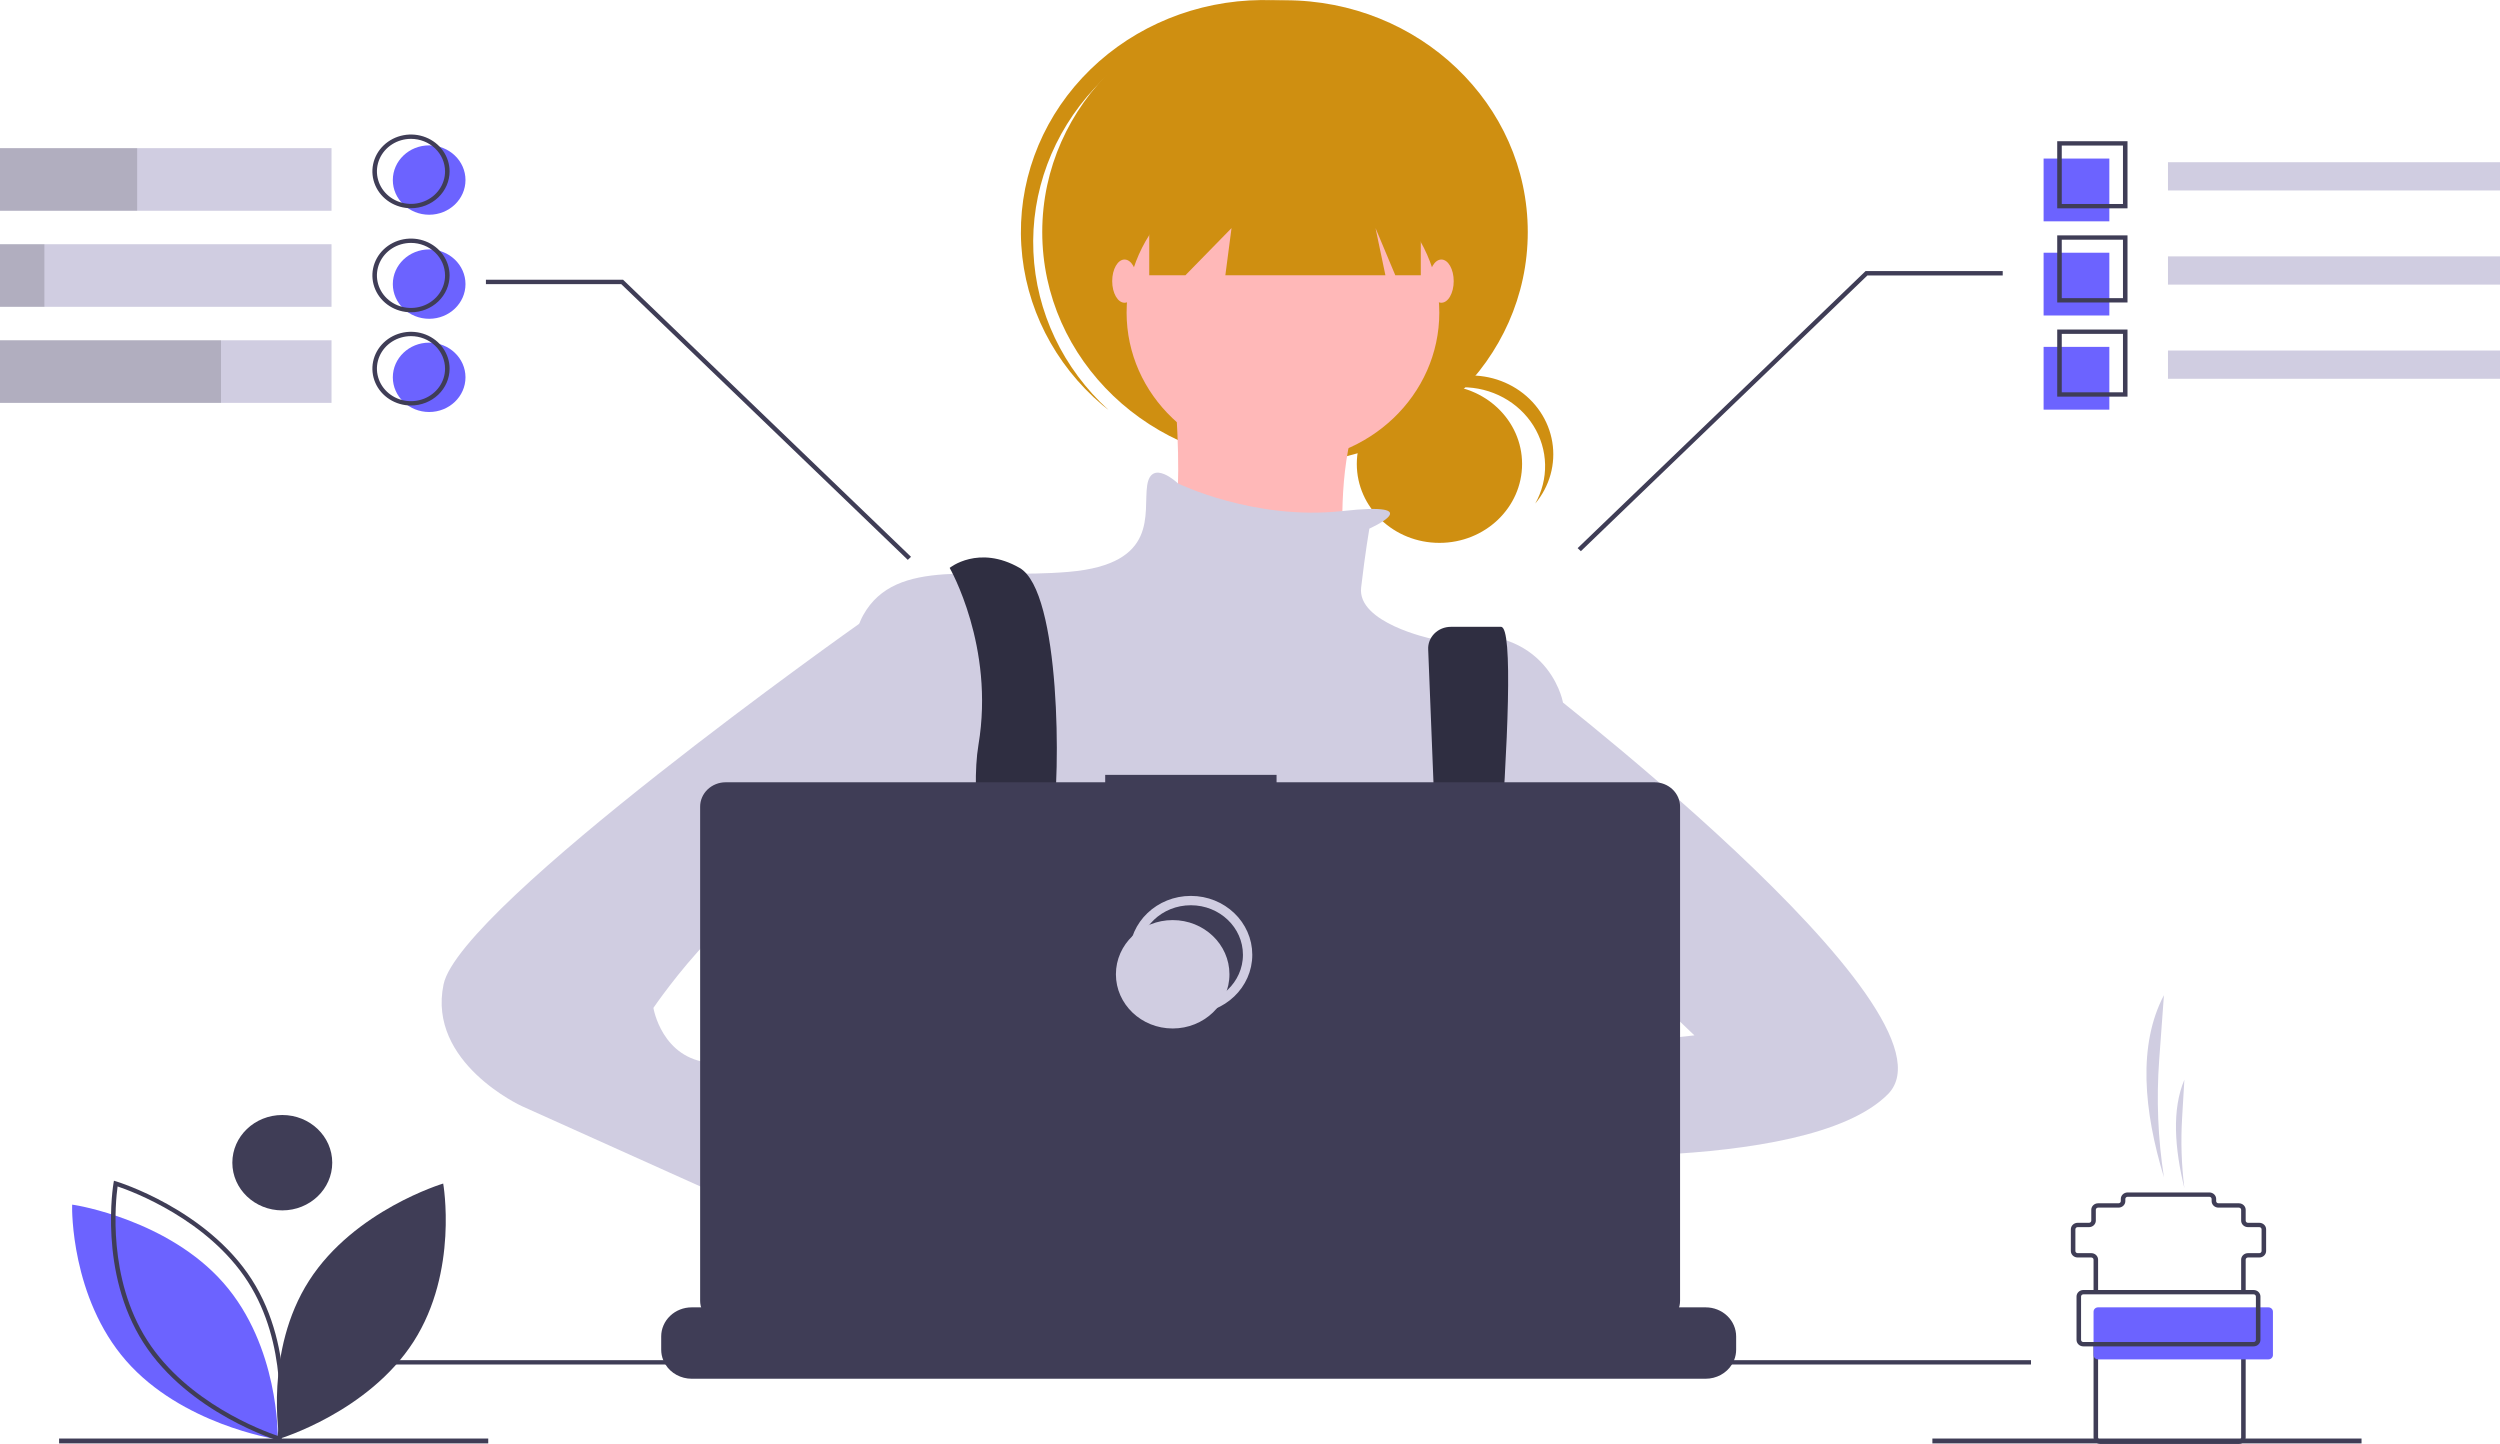 <svg width="535" height="309" viewBox="0 0 535 309" fill="none" xmlns="http://www.w3.org/2000/svg">
<path d="M308.04 116.175C317.808 116.175 325.726 108.615 325.726 99.29C325.726 89.965 317.808 82.405 308.04 82.405C298.273 82.405 290.355 89.965 290.355 99.29C290.355 108.615 298.273 116.175 308.04 116.175Z" fill="#CF8F11"/>
<path d="M312.967 82.87C316.028 82.87 319.036 83.629 321.698 85.072C324.36 86.514 326.584 88.592 328.153 91.101C329.721 93.61 330.582 96.465 330.649 99.386C330.716 102.308 329.988 105.196 328.536 107.768C330.069 105.937 331.186 103.82 331.815 101.554C332.445 99.287 332.572 96.921 332.191 94.605C331.809 92.288 330.926 90.073 329.598 88.101C328.27 86.129 326.526 84.442 324.478 83.149C322.43 81.855 320.121 80.983 317.701 80.589C315.28 80.194 312.799 80.285 310.417 80.856C308.036 81.427 305.804 82.466 303.866 83.906C301.928 85.346 300.325 87.155 299.16 89.219C300.813 87.238 302.913 85.638 305.304 84.538C307.694 83.439 310.314 82.869 312.967 82.87Z" fill="#CF8F11"/>
<path d="M274.992 99.254C303.684 99.254 326.943 77.048 326.943 49.654C326.943 22.261 303.684 0.055 274.992 0.055C246.3 0.055 223.041 22.261 223.041 49.654C223.041 77.048 246.3 99.254 274.992 99.254Z" fill="#CF8F11"/>
<path d="M234.219 18.88C243.171 9.269 255.684 3.353 269.117 2.383C282.55 1.413 295.852 5.463 306.217 13.68C305.792 13.294 305.372 12.905 304.93 12.531C294.632 3.794 281.121 -0.679 267.369 0.094C253.616 0.867 240.749 6.824 231.596 16.654C222.443 26.484 217.754 39.382 218.561 52.512C219.367 65.642 225.603 77.929 235.897 86.67C236.339 87.044 236.792 87.397 237.243 87.755C227.482 78.89 221.711 66.752 221.147 53.901C220.582 41.051 225.27 28.494 234.219 18.88Z" fill="#CF8F11"/>
<path d="M274.552 98.834C293.032 98.834 308.012 84.531 308.012 66.888C308.012 49.245 293.032 34.943 274.552 34.943C256.073 34.943 241.092 49.245 241.092 66.888C241.092 84.531 256.073 98.834 274.552 98.834Z" fill="#FFB8B8"/>
<path d="M250.778 76.976C250.778 76.976 255.18 115.647 248.136 119.851C241.092 124.054 288.64 129.939 288.64 129.939C288.64 129.939 281.596 87.905 299.207 76.976H250.778Z" fill="#FFB8B8"/>
<path d="M293.043 113.125C293.043 113.125 306.154 107.28 287.271 109.362C268.388 111.444 252.097 103.458 252.097 103.458C252.097 103.458 246.375 97.993 245.495 103.878C244.614 109.763 248.136 120.691 228.765 122.373C209.393 124.054 191.782 119.01 184.738 131.62C177.694 144.23 181.216 198.874 181.216 198.874C181.216 198.874 194.424 244.27 204.99 250.996C215.557 257.721 308.012 248.474 308.012 248.474L334.428 203.077V150.115C334.428 150.115 330.906 131.62 306.251 136.664C306.251 136.664 290.401 133.302 291.282 125.735C292.163 118.169 293.043 113.125 293.043 113.125Z" fill="#D0CDE1"/>
<path d="M208.485 283.122C209.029 280.858 209.393 279.578 209.393 279.578L209.112 277.736L206.211 258.928L204.991 250.995C215.555 246.792 218.198 227.455 218.198 227.455L218.597 227.228L220.4 226.198V226.193L226.872 222.487L227.003 222.412L229.618 224.073L234.929 227.455C253.51 240.501 272.432 240.269 284.109 238.214C291.247 236.957 295.684 235.022 295.684 235.022L308.492 230.944L308.891 230.819L309.284 230.874L316.797 231.96L316.933 231.983L317.555 232.071L315.815 243.554L313.293 260.241C319.955 263.609 325.879 269.937 331.059 277.736C332.205 279.462 333.317 281.257 334.392 283.122C335.792 285.534 337.128 288.044 338.401 290.615C338.556 290.921 338.707 291.232 338.858 291.542C339.348 292.549 339.834 293.565 340.306 294.586H206.152C206.327 293.56 206.502 292.582 206.672 291.64C206.681 291.608 206.688 291.575 206.692 291.542C206.755 291.227 206.813 290.921 206.867 290.615C207.459 287.553 208.033 284.996 208.485 283.122Z" fill="#2F2E41"/>
<path d="M203.229 121.532C203.229 121.532 212.915 138.346 209.393 159.362C205.871 180.379 219.959 232.501 219.959 232.501L230.526 229.979C230.526 229.979 223.481 186.264 225.243 176.176C227.004 166.088 227.004 126.576 218.198 121.532C209.393 116.488 203.229 121.532 203.229 121.532Z" fill="#2F2E41"/>
<path d="M305.632 139.005L309.333 232.081L316.377 236.284C316.377 236.284 326.503 134.142 321.22 134.142H310.47C309.813 134.142 309.163 134.27 308.559 134.517C307.955 134.765 307.41 135.127 306.958 135.582C306.505 136.037 306.154 136.575 305.926 137.163C305.698 137.752 305.598 138.378 305.632 139.005Z" fill="#2F2E41"/>
<path d="M224.802 230.399C227.234 230.399 229.205 228.517 229.205 226.196C229.205 223.875 227.234 221.993 224.802 221.993C222.371 221.993 220.4 223.875 220.4 226.196C220.4 228.517 222.371 230.399 224.802 230.399Z" fill="#6C63FF"/>
<path d="M312.855 234.603C315.287 234.603 317.258 232.721 317.258 230.399C317.258 228.078 315.287 226.196 312.855 226.196C310.423 226.196 308.452 228.078 308.452 230.399C308.452 232.721 310.423 234.603 312.855 234.603Z" fill="#6C63FF"/>
<path d="M245.935 26.956V58.902H253.684L263.546 48.814L262.225 58.902H296.477L294.364 48.814L298.59 58.902H304.05V26.956H245.935Z" fill="#CF8F11"/>
<path d="M240.652 64.787C242.111 64.787 243.293 62.717 243.293 60.163C243.293 57.609 242.111 55.539 240.652 55.539C239.193 55.539 238.01 57.609 238.01 60.163C238.01 62.717 239.193 64.787 240.652 64.787Z" fill="#FFB8B8"/>
<path d="M308.452 64.787C309.911 64.787 311.094 62.717 311.094 60.163C311.094 57.609 309.911 55.539 308.452 55.539C306.993 55.539 305.811 57.609 305.811 60.163C305.811 62.717 306.993 64.787 308.452 64.787Z" fill="#FFB8B8"/>
<path d="M326.503 229.979C326.503 229.979 286.439 222.833 283.798 235.443C281.156 248.053 328.264 242.589 328.264 242.589L326.503 229.979Z" fill="#FFB8B8"/>
<path d="M325.623 143.39C325.623 143.39 421.6 216.528 403.99 234.182C386.379 251.837 319.459 246.793 319.459 246.793L323.862 225.776L362.605 221.572L343.233 203.078L325.623 204.759V143.39Z" fill="#D0CDE1"/>
<path d="M183.858 265.287L196.185 274.535C196.185 274.535 204.99 300.596 218.198 293.03C231.406 285.463 205.871 258.562 205.871 258.562L190.902 253.518L183.858 265.287Z" fill="#FFB8B8"/>
<path d="M196.185 129.939L183.891 133.471C183.891 133.471 98.447 193.83 94.924 210.644C91.402 227.457 111.654 236.704 111.654 236.704L188.26 271.172L196.185 250.996L160.083 233.342C160.083 233.342 162.725 228.298 152.159 227.457C141.592 226.616 139.831 215.688 139.831 215.688C139.831 215.688 160.964 184.583 172.411 191.308C183.858 198.033 187.38 203.077 187.38 203.077L196.185 129.939Z" fill="#D0CDE1"/>
<path d="M371.536 286.003V288.819C371.538 289.592 371.388 290.358 371.094 291.078C370.963 291.399 370.806 291.71 370.622 292.006C370.043 292.934 369.221 293.703 368.238 294.236C367.254 294.77 366.141 295.05 365.01 295.05H148.022C146.89 295.05 145.778 294.77 144.794 294.236C143.81 293.703 142.988 292.934 142.409 292.006C142.226 291.71 142.068 291.399 141.938 291.078C141.644 290.358 141.494 289.592 141.496 288.819V286.003C141.495 285.185 141.664 284.375 141.992 283.618C142.32 282.862 142.8 282.176 143.407 281.597C144.013 281.018 144.732 280.559 145.524 280.246C146.316 279.933 147.164 279.772 148.022 279.773H160.529V278.46C160.529 278.425 160.536 278.392 160.55 278.36C160.563 278.329 160.583 278.3 160.609 278.276C160.634 278.252 160.664 278.232 160.697 278.219C160.73 278.206 160.766 278.2 160.801 278.2H167.327C167.363 278.2 167.398 278.206 167.431 278.219C167.464 278.232 167.494 278.252 167.52 278.276C167.545 278.3 167.565 278.329 167.579 278.36C167.592 278.392 167.599 278.425 167.599 278.46V279.773H171.676V278.46C171.676 278.425 171.683 278.392 171.697 278.36C171.71 278.329 171.731 278.3 171.756 278.276C171.781 278.252 171.811 278.232 171.844 278.219C171.877 278.206 171.913 278.2 171.948 278.2H178.474C178.51 278.2 178.545 278.206 178.578 278.219C178.612 278.232 178.642 278.252 178.667 278.276C178.692 278.3 178.712 278.329 178.726 278.36C178.739 278.392 178.746 278.425 178.746 278.46V279.773H182.828V278.46C182.828 278.425 182.835 278.392 182.849 278.36C182.862 278.329 182.882 278.3 182.908 278.276C182.933 278.252 182.963 278.232 182.996 278.219C183.029 278.206 183.064 278.2 183.1 278.2H189.626C189.662 278.2 189.697 278.206 189.73 278.219C189.763 278.232 189.793 278.252 189.819 278.276C189.844 278.3 189.864 278.329 189.878 278.36C189.891 278.392 189.898 278.425 189.898 278.46V279.773H193.975V278.46C193.975 278.425 193.982 278.392 193.996 278.36C194.009 278.329 194.029 278.3 194.055 278.276C194.08 278.252 194.11 278.232 194.143 278.219C194.176 278.206 194.212 278.2 194.247 278.2H200.773C200.809 278.2 200.844 278.206 200.877 278.219C200.91 278.232 200.941 278.252 200.966 278.276C200.991 278.3 201.011 278.329 201.025 278.36C201.038 278.392 201.045 278.425 201.045 278.46V279.773H205.122V278.46C205.122 278.425 205.129 278.392 205.143 278.36C205.156 278.329 205.177 278.3 205.202 278.276C205.227 278.252 205.257 278.232 205.29 278.219C205.323 278.206 205.359 278.2 205.394 278.2H211.92C211.956 278.2 211.991 278.206 212.024 278.219C212.058 278.232 212.088 278.252 212.113 278.276C212.138 278.3 212.158 278.329 212.172 278.36C212.185 278.392 212.192 278.425 212.192 278.46V279.773H216.274V278.46C216.274 278.425 216.281 278.392 216.295 278.36C216.308 278.329 216.328 278.3 216.354 278.276C216.379 278.252 216.409 278.232 216.442 278.219C216.475 278.206 216.511 278.2 216.546 278.2H223.072C223.108 278.2 223.143 278.206 223.176 278.219C223.209 278.232 223.239 278.252 223.265 278.276C223.29 278.3 223.31 278.329 223.324 278.36C223.337 278.392 223.344 278.425 223.344 278.46V279.773H227.421V278.46C227.421 278.425 227.428 278.392 227.442 278.36C227.455 278.329 227.475 278.3 227.501 278.276C227.526 278.252 227.556 278.232 227.589 278.219C227.622 278.206 227.658 278.2 227.693 278.2H278.812C278.848 278.2 278.883 278.206 278.916 278.219C278.95 278.232 278.98 278.252 279.005 278.276C279.03 278.3 279.05 278.329 279.064 278.36C279.077 278.392 279.084 278.425 279.084 278.46V279.773H283.166V278.46C283.166 278.425 283.173 278.392 283.187 278.36C283.2 278.329 283.22 278.3 283.246 278.276C283.271 278.252 283.301 278.232 283.334 278.219C283.367 278.206 283.403 278.2 283.438 278.2H289.964C290.036 278.2 290.105 278.228 290.156 278.277C290.207 278.325 290.236 278.391 290.236 278.46V279.773H294.313V278.46C294.313 278.425 294.32 278.392 294.334 278.36C294.347 278.329 294.367 278.3 294.393 278.276C294.418 278.252 294.448 278.232 294.481 278.219C294.514 278.206 294.55 278.2 294.585 278.2H301.111C301.147 278.2 301.182 278.206 301.215 278.219C301.248 278.232 301.278 278.252 301.304 278.276C301.329 278.3 301.349 278.329 301.363 278.36C301.376 278.392 301.383 278.425 301.383 278.46V279.773H305.46V278.46C305.46 278.425 305.467 278.392 305.481 278.36C305.494 278.329 305.515 278.3 305.54 278.276C305.565 278.252 305.595 278.232 305.628 278.219C305.661 278.206 305.697 278.2 305.732 278.2H312.258C312.294 278.2 312.329 278.206 312.363 278.219C312.396 278.232 312.426 278.252 312.451 278.276C312.476 278.3 312.496 278.329 312.51 278.36C312.523 278.392 312.53 278.425 312.53 278.46V279.773H316.612V278.46C316.612 278.425 316.619 278.392 316.633 278.36C316.646 278.329 316.666 278.3 316.692 278.276C316.717 278.252 316.747 278.232 316.78 278.219C316.813 278.206 316.849 278.2 316.884 278.2H323.41C323.482 278.201 323.55 278.228 323.6 278.277C323.65 278.326 323.678 278.391 323.677 278.46V279.773H327.759V278.46C327.759 278.425 327.766 278.392 327.78 278.36C327.793 278.329 327.813 278.3 327.839 278.276C327.864 278.252 327.894 278.232 327.927 278.219C327.96 278.206 327.996 278.2 328.031 278.2H334.557C334.593 278.2 334.628 278.206 334.661 278.219C334.694 278.232 334.725 278.252 334.75 278.276C334.775 278.3 334.795 278.329 334.809 278.36C334.822 278.392 334.829 278.425 334.829 278.46V279.773H338.906V278.46C338.906 278.425 338.913 278.392 338.927 278.36C338.94 278.329 338.961 278.3 338.986 278.276C339.011 278.252 339.041 278.232 339.074 278.219C339.107 278.206 339.143 278.2 339.178 278.2H345.704C345.74 278.2 345.775 278.206 345.808 278.219C345.842 278.232 345.872 278.252 345.897 278.276C345.922 278.3 345.942 278.329 345.956 278.36C345.969 278.392 345.976 278.425 345.976 278.46V279.773H365.01C365.867 279.772 366.716 279.933 367.508 280.246C368.299 280.559 369.019 281.018 369.625 281.597C370.231 282.176 370.712 282.862 371.04 283.618C371.367 284.375 371.536 285.185 371.536 286.003Z" fill="#3F3D56"/>
<path d="M434.632 291.076H78.451V292.004H434.632V291.076Z" fill="#3F3D56"/>
<path d="M354.063 167.407H273.185V165.816H236.512V167.407H155.3C153.849 167.407 152.458 167.957 151.432 168.937C150.406 169.916 149.829 171.245 149.829 172.63V278.365C149.829 279.75 150.406 281.079 151.432 282.058C152.458 283.038 153.849 283.588 155.3 283.588H354.063C355.514 283.588 356.906 283.038 357.932 282.058C358.958 281.079 359.534 279.75 359.534 278.365V172.63C359.534 171.944 359.393 171.265 359.118 170.631C358.843 169.998 358.44 169.422 357.932 168.937C357.424 168.452 356.821 168.067 356.157 167.805C355.493 167.542 354.782 167.407 354.063 167.407Z" fill="#3F3D56"/>
<path d="M254.841 215.92C261.55 215.92 266.989 210.727 266.989 204.322C266.989 197.916 261.55 192.723 254.841 192.723C248.132 192.723 242.693 197.916 242.693 204.322C242.693 210.727 248.132 215.92 254.841 215.92Z" stroke="#D0CDE1" stroke-width="2" stroke-miterlimit="10"/>
<path d="M250.953 220.095C257.663 220.095 263.102 214.903 263.102 208.497C263.102 202.091 257.663 196.899 250.953 196.899C244.244 196.899 238.805 202.091 238.805 208.497C238.805 214.903 244.244 220.095 250.953 220.095Z" fill="#D0CDE1"/>
<path d="M104.483 307.84H12.644V308.889H104.483V307.84Z" fill="#3F3D56"/>
<path d="M505.369 307.84H413.529V308.889H505.369V307.84Z" fill="#3F3D56"/>
<path d="M66.153 274.051C56.478 289.131 59.807 307.89 59.807 307.89C59.807 307.89 78.822 302.198 88.497 287.117C98.172 272.037 94.844 253.278 94.844 253.278C94.844 253.278 75.828 258.97 66.153 274.051Z" fill="#3F3D56"/>
<path d="M59.412 308.014L58.862 307.931C58.663 307.901 38.862 304.769 27.003 291.223C15.145 277.676 15.43 258.516 15.434 258.324L15.446 257.793L15.996 257.876C16.195 257.906 35.996 261.038 47.854 274.585C59.713 288.131 59.427 307.291 59.423 307.483L59.412 308.014Z" fill="#6C63FF"/>
<path d="M60.193 308.491L59.661 308.332C59.469 308.275 40.36 302.415 30.702 287.36C21.043 272.305 24.257 253.39 24.29 253.201L24.383 252.676L24.915 252.835C25.107 252.893 44.216 258.753 53.874 273.808C63.533 288.863 60.319 307.778 60.286 307.967L60.193 308.491ZM25.167 253.897C24.727 257.072 22.974 273.538 31.53 286.875C40.087 300.212 56.248 306.202 59.409 307.27C59.849 304.096 61.602 287.63 53.046 274.293C44.489 260.956 28.328 254.966 25.167 253.897H25.167Z" fill="#3F3D56"/>
<path d="M60.41 259.024C66.314 259.024 71.1 254.455 71.1 248.818C71.1 243.181 66.314 238.611 60.41 238.611C54.506 238.611 49.72 243.181 49.72 248.818C49.72 254.455 54.506 259.024 60.41 259.024Z" fill="#3F3D56"/>
<path d="M194.266 119.811L132.939 60.798H103.987V59.87H133.345L133.488 60.008L194.957 119.159L194.266 119.811Z" fill="#3F3D56"/>
<path d="M338.304 117.956L399.63 58.943H428.583V58.015H399.225L399.082 58.153L337.613 117.303L338.304 117.956Z" fill="#3F3D56"/>
<path d="M70.945 31.705H6.10352e-05V45.102H70.945V31.705Z" fill="#D0CDE1"/>
<path d="M70.945 52.262H6.10352e-05V65.659H70.945V52.262Z" fill="#D0CDE1"/>
<path d="M70.945 72.819H6.10352e-05V86.216H70.945V72.819Z" fill="#D0CDE1"/>
<path opacity="0.15" d="M29.349 31.705H3.05176e-05V45.102H29.349V31.705Z" fill="black"/>
<path opacity="0.15" d="M9.502 52.262H0V65.659H9.502V52.262Z" fill="black"/>
<path opacity="0.15" d="M47.296 72.819H6.10352e-05V86.216H47.296V72.819Z" fill="black"/>
<path d="M535 34.714H463.947V40.759H535V34.714Z" fill="#D0CDE1"/>
<path d="M451.4 33.932H437.33V47.365H451.4V33.932Z" fill="#6C63FF"/>
<path d="M451.4 54.082H437.33V67.515H451.4V54.082Z" fill="#6C63FF"/>
<path d="M451.4 74.231H437.33V87.665H451.4V74.231Z" fill="#6C63FF"/>
<path d="M455.287 44.582H440.245V30.22H455.287V44.582ZM441.217 43.654H454.315V31.148H441.217V43.654Z" fill="#3F3D56"/>
<path d="M535 54.864H463.947V60.909H535V54.864Z" fill="#D0CDE1"/>
<path d="M455.287 64.731H440.245V50.37H455.287V64.731ZM441.217 63.803H454.315V51.298H441.217V63.803Z" fill="#3F3D56"/>
<path d="M535 75.014H463.947V81.059H535V75.014Z" fill="#D0CDE1"/>
<path d="M455.287 84.881H440.245V70.52H455.287V84.881ZM441.217 83.953H454.315V71.448H441.217V83.953Z" fill="#3F3D56"/>
<path d="M91.839 45.953C96.133 45.953 99.614 42.629 99.614 38.53C99.614 34.43 96.133 31.107 91.839 31.107C87.545 31.107 84.064 34.43 84.064 38.53C84.064 42.629 87.545 45.953 91.839 45.953Z" fill="#6C63FF"/>
<path d="M91.839 68.221C96.133 68.221 99.614 64.898 99.614 60.798C99.614 56.699 96.133 53.375 91.839 53.375C87.545 53.375 84.064 56.699 84.064 60.798C84.064 64.898 87.545 68.221 91.839 68.221Z" fill="#6C63FF"/>
<path d="M91.839 88.17C96.133 88.17 99.614 84.847 99.614 80.747C99.614 76.648 96.133 73.324 91.839 73.324C87.545 73.324 84.064 76.648 84.064 80.747C84.064 84.847 87.545 88.17 91.839 88.17Z" fill="#6C63FF"/>
<path d="M87.952 44.561C86.318 44.561 84.721 44.098 83.362 43.232C82.004 42.365 80.945 41.133 80.32 39.692C79.695 38.251 79.531 36.665 79.85 35.135C80.169 33.605 80.955 32.2 82.111 31.097C83.266 29.994 84.738 29.243 86.34 28.939C87.943 28.634 89.604 28.791 91.113 29.387C92.623 29.985 93.913 30.995 94.82 32.292C95.728 33.589 96.213 35.114 96.213 36.674C96.21 38.765 95.339 40.77 93.79 42.248C92.242 43.727 90.142 44.558 87.952 44.561ZM87.952 29.715C86.51 29.715 85.101 30.123 83.902 30.888C82.704 31.652 81.769 32.739 81.218 34.011C80.666 35.282 80.522 36.682 80.803 38.032C81.084 39.382 81.778 40.621 82.798 41.595C83.817 42.568 85.116 43.231 86.53 43.499C87.944 43.768 89.409 43.63 90.741 43.103C92.073 42.577 93.211 41.684 94.012 40.54C94.813 39.396 95.241 38.05 95.241 36.674C95.239 34.829 94.47 33.06 93.103 31.756C91.737 30.451 89.884 29.717 87.952 29.715Z" fill="#3F3D56"/>
<path d="M87.952 66.829C86.318 66.829 84.721 66.367 83.362 65.5C82.004 64.633 80.945 63.402 80.32 61.961C79.695 60.52 79.531 58.934 79.85 57.404C80.169 55.874 80.955 54.469 82.111 53.366C83.266 52.263 84.738 51.512 86.34 51.207C87.943 50.903 89.604 51.059 91.113 51.656C92.623 52.253 93.913 53.264 94.82 54.561C95.728 55.858 96.213 57.383 96.213 58.943C96.21 61.033 95.339 63.038 93.79 64.517C92.242 65.995 90.142 66.827 87.952 66.829ZM87.952 51.984C86.51 51.984 85.101 52.392 83.902 53.156C82.704 53.921 81.769 55.008 81.218 56.279C80.666 57.551 80.522 58.95 80.803 60.3C81.084 61.65 81.778 62.89 82.798 63.863C83.817 64.836 85.116 65.499 86.53 65.768C87.944 66.036 89.409 65.898 90.741 65.372C92.073 64.845 93.211 63.953 94.012 62.809C94.813 61.664 95.241 60.319 95.241 58.943C95.239 57.097 94.47 55.329 93.103 54.024C91.737 52.719 89.884 51.986 87.952 51.984Z" fill="#3F3D56"/>
<path d="M87.952 86.778C86.318 86.778 84.721 86.316 83.362 85.449C82.004 84.582 80.945 83.351 80.32 81.91C79.695 80.469 79.531 78.883 79.85 77.353C80.169 75.823 80.955 74.418 82.111 73.315C83.266 72.212 84.738 71.46 86.34 71.156C87.943 70.852 89.604 71.008 91.113 71.605C92.623 72.202 93.913 73.213 94.82 74.51C95.728 75.807 96.213 77.332 96.213 78.891C96.21 80.982 95.339 82.987 93.79 84.466C92.242 85.944 90.142 86.776 87.952 86.778ZM87.952 71.933C86.51 71.933 85.101 72.341 83.902 73.105C82.704 73.87 81.769 74.957 81.218 76.228C80.666 77.5 80.522 78.899 80.803 80.249C81.084 81.599 81.778 82.839 82.798 83.812C83.817 84.785 85.116 85.448 86.53 85.717C87.944 85.985 89.409 85.847 90.741 85.321C92.073 84.794 93.211 83.902 94.012 82.758C94.813 81.613 95.241 80.268 95.241 78.891C95.239 77.046 94.47 75.278 93.103 73.973C91.737 72.668 89.884 71.935 87.952 71.933Z" fill="#3F3D56"/>
<path d="M480.577 276.525H479.605V269.566C479.605 269.197 479.759 268.843 480.032 268.582C480.306 268.321 480.676 268.175 481.063 268.174H483.492C483.621 268.174 483.745 268.125 483.836 268.038C483.927 267.951 483.978 267.833 483.978 267.71V263.071C483.978 262.948 483.927 262.83 483.836 262.743C483.745 262.656 483.621 262.607 483.492 262.607H481.063C480.676 262.607 480.306 262.46 480.032 262.199C479.759 261.938 479.605 261.584 479.605 261.215V258.896C479.605 258.773 479.554 258.655 479.462 258.568C479.371 258.481 479.248 258.432 479.119 258.432H474.746C474.359 258.431 473.989 258.285 473.715 258.024C473.442 257.763 473.288 257.409 473.288 257.04V256.576C473.288 256.453 473.237 256.335 473.146 256.248C473.054 256.161 472.931 256.112 472.802 256.112H455.309C455.18 256.112 455.056 256.161 454.965 256.248C454.874 256.335 454.823 256.453 454.823 256.576V257.04C454.822 257.409 454.669 257.763 454.395 258.024C454.122 258.285 453.752 258.431 453.365 258.432H448.992C448.863 258.432 448.739 258.481 448.648 258.568C448.557 258.655 448.506 258.773 448.506 258.896V261.215C448.505 261.584 448.352 261.938 448.078 262.199C447.805 262.46 447.435 262.607 447.048 262.607H444.619C444.49 262.607 444.366 262.656 444.275 262.743C444.184 262.83 444.133 262.948 444.133 263.071V267.71C444.133 267.833 444.184 267.951 444.275 268.038C444.366 268.125 444.49 268.174 444.619 268.174H447.534C447.921 268.175 448.291 268.321 448.564 268.582C448.838 268.843 448.991 269.197 448.992 269.566V276.525H448.02V269.566C448.02 269.443 447.969 269.325 447.878 269.238C447.786 269.151 447.663 269.102 447.534 269.102H444.619C444.232 269.102 443.861 268.955 443.588 268.694C443.315 268.433 443.161 268.079 443.161 267.71V263.071C443.161 262.702 443.315 262.348 443.588 262.087C443.861 261.826 444.232 261.68 444.619 261.679H447.048C447.177 261.679 447.301 261.63 447.392 261.543C447.483 261.456 447.534 261.338 447.534 261.215V258.896C447.534 258.527 447.688 258.173 447.961 257.912C448.235 257.651 448.605 257.504 448.992 257.504H453.365C453.494 257.504 453.618 257.455 453.709 257.368C453.8 257.281 453.851 257.163 453.851 257.04V256.576C453.851 256.207 454.005 255.853 454.278 255.592C454.552 255.331 454.922 255.185 455.309 255.184H472.802C473.188 255.185 473.559 255.331 473.832 255.592C474.106 255.853 474.259 256.207 474.26 256.576V257.04C474.26 257.163 474.311 257.281 474.402 257.368C474.493 257.455 474.617 257.504 474.746 257.504H479.119C479.505 257.504 479.876 257.651 480.149 257.912C480.423 258.173 480.576 258.527 480.577 258.896V261.215C480.577 261.338 480.628 261.456 480.719 261.543C480.81 261.63 480.934 261.679 481.063 261.679H483.492C483.879 261.68 484.249 261.826 484.523 262.087C484.796 262.348 484.95 262.702 484.95 263.071V267.71C484.95 268.079 484.796 268.433 484.523 268.694C484.249 268.955 483.879 269.102 483.492 269.102H481.063C480.934 269.102 480.81 269.151 480.719 269.238C480.628 269.325 480.577 269.443 480.577 269.566V276.525Z" fill="#3F3D56"/>
<path d="M479.119 309H449.478C449.091 309 448.721 308.853 448.447 308.592C448.174 308.331 448.02 307.977 448.02 307.608V287.659H448.992V307.608C448.992 307.731 449.043 307.849 449.134 307.936C449.225 308.023 449.349 308.072 449.478 308.072H479.119C479.248 308.072 479.371 308.023 479.463 307.936C479.554 307.849 479.605 307.731 479.605 307.608V287.659H480.577V307.608C480.576 307.977 480.423 308.331 480.149 308.592C479.876 308.853 479.506 309 479.119 309Z" fill="#3F3D56"/>
<path d="M485.436 279.772H448.992C448.455 279.772 448.02 280.188 448.02 280.7V289.979C448.02 290.491 448.455 290.907 448.992 290.907H485.436C485.973 290.907 486.408 290.491 486.408 289.979V280.7C486.408 280.188 485.973 279.772 485.436 279.772Z" fill="#6C63FF"/>
<path d="M482.277 288.123H445.833C445.447 288.123 445.076 287.976 444.803 287.715C444.53 287.454 444.376 287.1 444.376 286.731V277.453C444.376 277.084 444.53 276.73 444.803 276.469C445.076 276.208 445.447 276.061 445.833 276.061H482.277C482.664 276.061 483.035 276.208 483.308 276.469C483.581 276.73 483.735 277.084 483.735 277.453V286.731C483.735 287.1 483.581 287.454 483.308 287.715C483.035 287.976 482.664 288.123 482.277 288.123ZM445.833 276.989C445.705 276.989 445.581 277.038 445.49 277.125C445.399 277.212 445.348 277.33 445.347 277.453V286.731C445.348 286.854 445.399 286.972 445.49 287.059C445.581 287.146 445.705 287.195 445.833 287.195H482.277C482.406 287.195 482.53 287.146 482.621 287.059C482.712 286.972 482.763 286.854 482.763 286.731V277.453C482.763 277.33 482.712 277.212 482.621 277.125C482.53 277.038 482.406 276.989 482.277 276.989H445.833Z" fill="#3F3D56"/>
<path d="M463.083 251.937C461.792 243.629 461.451 235.211 462.066 226.833L463.083 212.967C457.475 223.621 458.743 237.644 463.083 251.937V251.937Z" fill="#D0CDE1"/>
<path d="M467.457 254.256C466.835 249.299 466.671 244.299 466.967 239.314L467.457 231.06C464.759 237.402 465.368 245.749 467.457 254.256Z" fill="#D0CDE1"/>
</svg>
